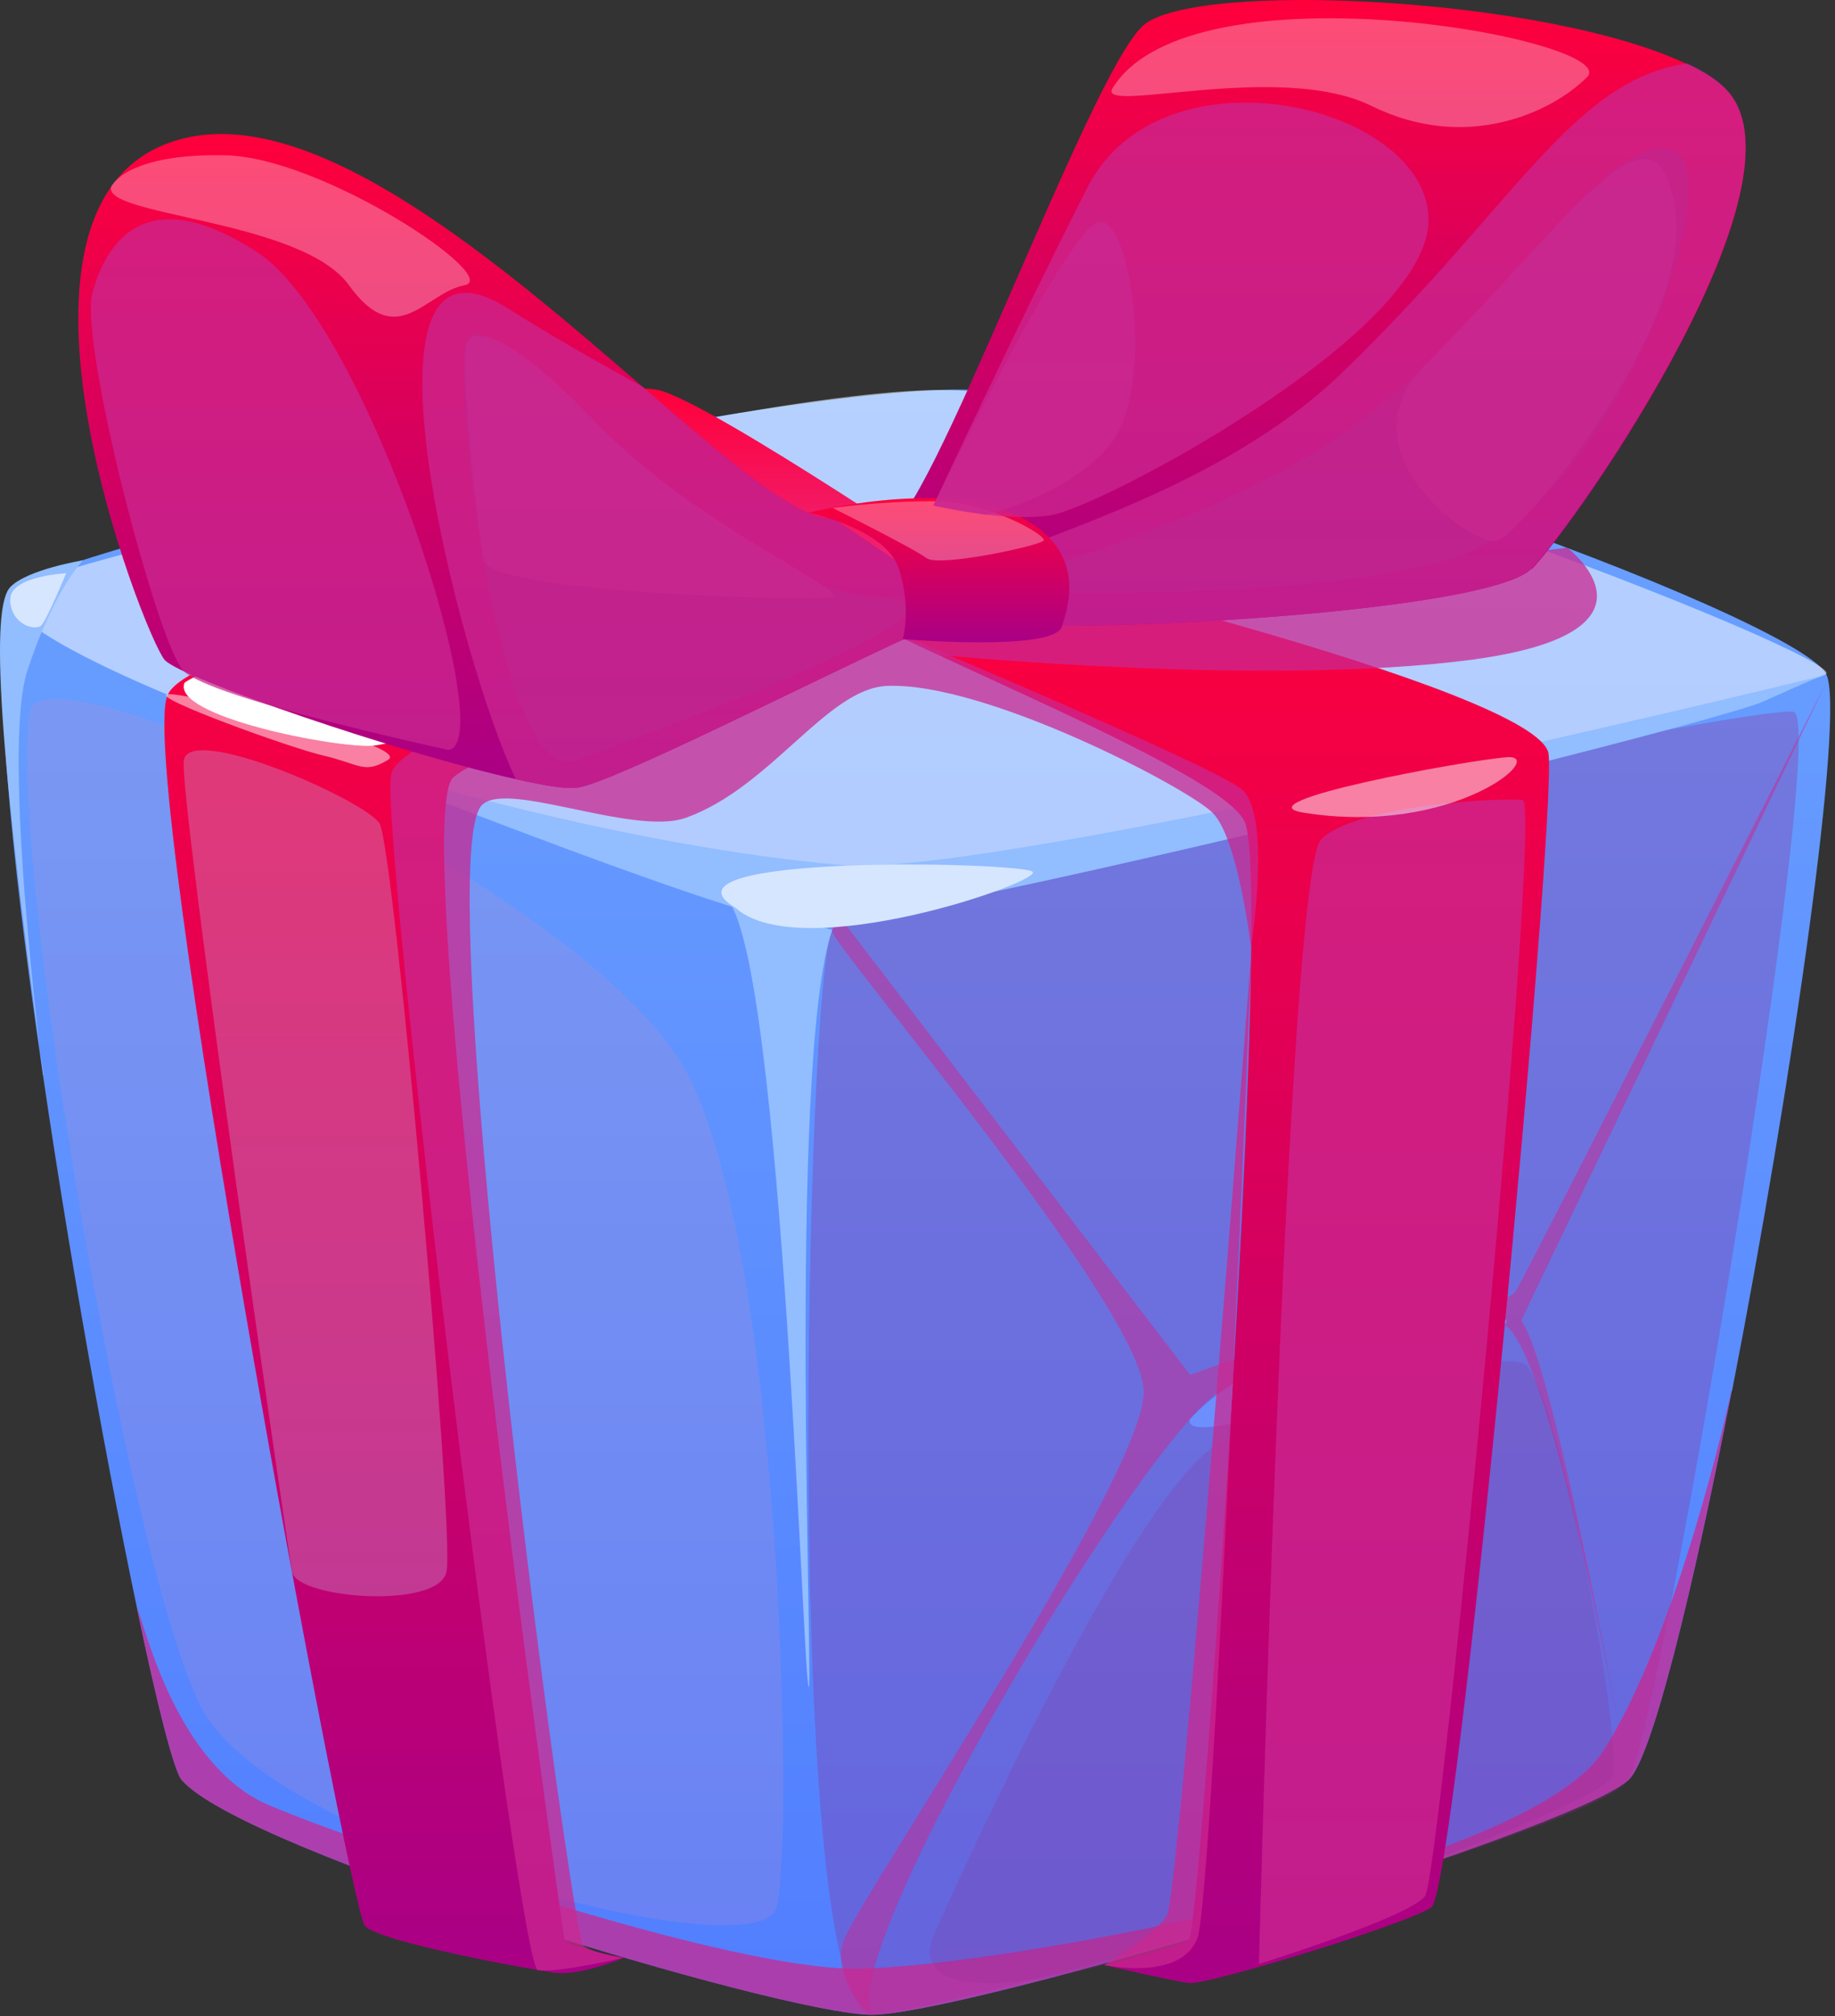 <svg width="51" height="56" viewBox="0 0 51 56" fill="none" xmlns="http://www.w3.org/2000/svg">
<rect x="0" y="0" width="51" height="56" fill="#333333" stroke="none"/>
<path d="M48.129 38.643C47.049 44.193 45.909 48.863 45.259 49.443C43.629 50.903 26.739 55.993 24.209 55.963C21.679 55.943 6.769 51.433 5.049 49.443C4.839 49.203 4.369 47.373 3.809 44.683V44.673C1.929 35.723 -1.081 17.273 0.529 16.263C2.629 14.953 20.569 10.903 26.489 10.823C32.419 10.733 49.809 17.073 50.749 18.713C51.309 19.703 49.789 30.173 48.139 38.633L48.129 38.643Z" fill="url(#paint0_linear_239_179)"/>
<g style="mix-blend-mode:soft-light" opacity="0.5">
<path d="M0.539 16.263C-2.261 17.753 18.879 24.673 23.129 24.673C27.379 24.673 50.109 19.173 50.749 18.723C51.389 18.273 32.299 10.783 26.089 10.833C19.889 10.883 1.379 15.813 0.539 16.263Z" fill="white"/>
</g>
<g style="mix-blend-mode:multiply" opacity="0.3">
<path d="M24.219 55.963C21.739 55.653 22.409 27.033 23.129 25.833C23.849 24.633 48.839 19.543 49.849 19.773C50.859 20.003 46.149 47.993 45.269 49.433C44.389 50.873 25.359 56.093 24.219 55.953V55.963Z" fill="#912790"/>
</g>
<g style="mix-blend-mode:multiply" opacity="0.74">
<path d="M48.129 38.643C47.049 44.183 45.909 48.863 45.259 49.443C43.629 50.903 26.739 55.993 24.209 55.963C21.679 55.943 6.769 51.433 5.049 49.443C4.839 49.203 4.369 47.373 3.809 44.683C3.979 44.943 4.779 48.743 7.219 50.023C8.259 50.573 19.879 54.763 23.909 54.683C27.949 54.613 42.469 51.933 44.569 48.623C46.629 45.393 48.069 38.893 48.119 38.643H48.129Z" fill="#CA2790"/>
</g>
<g style="mix-blend-mode:multiply" opacity="0.5">
<path d="M24.219 55.963C23.299 54.073 31.799 39.923 33.899 38.653C35.999 37.373 40.419 35.863 41.819 36.793C43.219 37.723 45.259 49.453 45.259 49.453C45.259 49.453 43.249 38.003 42.279 36.683L50.749 18.973C50.749 18.973 42.479 35.283 42.129 35.863C41.779 36.443 38.149 36.273 33.079 38.193L23.449 25.613C23.449 25.613 23.219 25.533 23.119 25.843C23.029 26.153 31.759 36.323 31.789 38.653C31.819 40.983 23.789 52.873 23.439 53.923C23.089 54.973 24.199 55.973 24.199 55.973L24.219 55.963Z" fill="#CA2790"/>
</g>
<path d="M33.069 39.423C32.769 40.483 41.109 37.423 41.819 36.793C42.529 36.153 35.839 36.463 33.069 39.423Z" fill="#6D8EFF"/>
<g style="mix-blend-mode:multiply" opacity="0.2">
<path d="M25.979 53.683C25.979 53.683 31.539 41.103 34.019 40.013C36.499 38.923 41.399 37.513 42.329 37.873C43.259 38.233 45.129 48.443 44.819 49.333C44.509 50.223 32.349 54.533 28.629 55.003C24.899 55.473 25.989 53.683 25.989 53.683H25.979Z" fill="#912790"/>
</g>
<path d="M8.419 20.753C8.419 20.753 20.099 25.433 22.199 25.663C24.299 25.893 47.559 20.133 48.989 19.493C50.419 18.853 50.609 18.783 50.609 18.783C50.609 18.783 27.609 24.403 23.419 24.033C16.229 23.403 8.419 20.753 8.419 20.753Z" fill="#92BDFF"/>
<path d="M20.049 24.893C21.669 25.183 22.299 46.153 22.469 46.843C22.639 47.543 21.869 29.483 23.129 25.833L20.049 24.883V24.893Z" fill="#92BDFF"/>
<path d="M20.449 25.223C17.899 23.703 28.389 23.943 28.699 24.213C29.009 24.483 22.259 26.823 20.449 25.223Z" fill="#D6E6FF"/>
<g style="mix-blend-mode:multiply" opacity="0.2">
<path d="M0.829 19.773C1.169 17.733 16.479 24.803 19.109 29.833C21.739 34.863 22.049 51.113 21.589 52.973C21.129 54.833 7.639 51.243 5.629 47.493C3.619 43.743 0.199 23.593 0.829 19.773Z" fill="#C68EC5"/>
</g>
<path d="M17.359 54.373C17.359 54.373 16.129 54.903 15.379 54.793C14.629 54.683 10.549 53.943 10.139 53.493C9.729 53.043 3.769 21.263 4.659 19.303C5.549 17.343 22.149 14.953 23.139 15.243C24.129 15.533 25.989 16.583 25.989 16.583C25.989 16.583 13.939 20.423 12.599 21.593C11.259 22.763 15.629 53.633 15.689 53.863C15.749 54.093 17.379 54.383 17.379 54.383L17.359 54.373Z" fill="url(#paint1_linear_239_179)"/>
<path d="M30.689 54.583C30.689 54.583 32.569 55.023 33.059 55.083C33.549 55.143 39.079 53.453 39.779 52.983C40.479 52.513 43.269 22.753 43.039 20.943C42.809 19.133 26.429 15.243 25.819 15.213C25.209 15.183 23.519 15.533 22.709 16.173C21.899 16.813 33.779 21.123 34.589 22.813C35.409 24.503 33.339 53.663 33.049 53.873C32.759 54.073 30.679 54.593 30.679 54.593L30.689 54.583Z" fill="url(#paint2_linear_239_179)"/>
<path d="M23.729 17.033C21.899 16.513 10.829 13.433 10.829 13.433L7.549 14.123C7.549 14.123 8.029 12.673 8.409 12.493C8.789 12.323 16.829 10.503 18.289 10.833C19.749 11.153 27.379 16.343 27.379 16.343L23.729 17.033Z" fill="url(#paint3_linear_239_179)"/>
<path d="M43.059 15.043C43.059 15.043 43.049 14.343 42.809 13.923C42.569 13.503 35.529 11.513 34.829 11.453C34.129 11.393 23.129 15.593 23.129 15.593C23.129 15.593 24.939 16.393 26.189 16.573C27.439 16.753 41.069 14.363 41.359 14.363C41.649 14.363 43.059 15.043 43.059 15.043Z" fill="url(#paint4_linear_239_179)"/>
<g style="mix-blend-mode:multiply" opacity="0.74">
<path d="M34.989 54.553C34.989 54.553 35.759 24.263 36.719 23.313C37.679 22.353 41.749 22.143 42.319 22.223C42.889 22.303 40.019 52.083 39.609 52.663C39.199 53.243 34.989 54.553 34.989 54.553Z" fill="#CA2790"/>
</g>
<g style="mix-blend-mode:multiply" opacity="0.74">
<path d="M17.359 54.373C17.359 54.373 15.489 54.813 14.949 54.723C14.409 54.633 10.559 23.253 10.869 21.523C11.179 19.793 24.039 17.213 24.039 17.213C24.039 17.213 33.659 21.223 34.509 21.923C35.359 22.623 34.769 26.313 34.769 26.313C34.769 26.313 34.409 23.273 33.699 22.573C32.989 21.873 27.369 18.933 24.649 19.053C22.989 19.123 21.419 21.873 19.069 22.713C17.569 23.253 13.869 21.563 13.339 22.433C11.979 24.683 15.899 53.813 16.209 54.043C16.519 54.273 17.339 54.383 17.339 54.383L17.359 54.373Z" fill="#CA2790"/>
</g>
<g style="mix-blend-mode:soft-light">
<path d="M5.129 18.963C4.739 19.893 9.359 20.793 10.369 20.713C11.379 20.633 22.409 17.473 22.679 17.033C22.949 16.593 18.179 15.893 16.719 15.933C15.259 15.973 6.449 18.043 5.129 18.963Z" fill="white"/>
</g>
<g style="mix-blend-mode:multiply" opacity="0.74">
<path d="M26.099 18.193C26.099 18.193 35.209 19.083 40.919 18.323C46.629 17.553 43.559 15.213 43.559 15.213L24.609 17.503L26.109 18.203L26.099 18.193Z" fill="#CA2790"/>
</g>
<path opacity="0.5" d="M4.659 19.293C4.159 19.353 8.019 20.763 9.009 20.993C9.999 21.223 10.119 21.513 10.789 21.103C11.459 20.693 5.159 19.223 4.659 19.283V19.293Z" fill="white"/>
<path opacity="0.5" d="M36.229 22.573C34.419 22.283 40.709 21.123 41.879 21.033C43.049 20.943 40.399 23.243 36.229 22.573Z" fill="white"/>
<g style="mix-blend-mode:multiply" opacity="0.4">
<path d="M5.109 21.123C5.259 20.073 10.149 22.233 10.549 22.873C10.949 23.503 12.649 42.623 12.409 43.663C12.179 44.713 8.249 44.403 8.119 43.663C7.979 42.923 4.969 22.113 5.109 21.123Z" fill="#C68EC5"/>
</g>
<g style="mix-blend-mode:multiply" opacity="0.74">
<path d="M30.689 54.583C30.689 54.583 32.079 53.763 32.429 53.213C32.779 52.673 34.789 26.303 34.789 26.303C34.789 26.303 33.729 52.633 33.279 53.833C32.829 55.043 30.689 54.583 30.689 54.583Z" fill="#CA2790"/>
</g>
<path d="M26.969 17.043C26.969 17.043 26.959 17.043 26.949 17.043C26.949 17.043 26.809 17.043 26.639 17.103C26.569 17.123 26.469 17.163 26.369 17.203C24.279 18.043 17.299 21.653 16.089 21.873C15.799 21.933 15.169 21.833 14.339 21.643C11.139 20.933 5.029 18.843 4.579 18.333C4.009 17.683 -0.841 5.303 5.109 3.843C8.819 2.933 13.929 7.353 17.859 10.743C20.229 12.793 22.179 14.473 23.139 14.393C23.139 14.393 24.589 15.363 25.709 16.123C25.889 16.243 26.069 16.373 26.229 16.483C26.459 16.633 26.659 16.783 26.789 16.873C26.909 16.963 26.979 17.023 26.979 17.043H26.969Z" fill="url(#paint5_linear_239_179)"/>
<g style="mix-blend-mode:multiply" opacity="0.5">
<path d="M15.999 21.123C13.939 21.923 12.579 11.223 12.969 9.503C13.359 7.783 20.159 16.523 24.379 16.583C28.599 16.643 16.449 20.953 15.999 21.123Z" fill="#912790"/>
</g>
<g style="mix-blend-mode:multiply" opacity="0.74">
<path d="M26.969 16.583L26.779 16.883L26.739 16.943L26.639 17.103L26.369 17.203C24.279 18.043 17.299 21.653 16.089 21.873C15.799 21.933 15.169 21.833 14.339 21.643C12.839 18.593 9.449 5.623 14.109 8.563C15.249 9.283 16.539 10.023 17.859 10.743C20.229 12.793 22.179 14.473 23.139 14.393C23.139 14.393 24.589 15.363 25.709 16.123C25.059 15.433 24.699 14.683 24.629 14.533C25.569 15.113 26.299 15.643 26.679 16.073C26.859 16.273 26.959 16.443 26.989 16.593L26.969 16.583Z" fill="#CA2790"/>
</g>
<path d="M42.569 15.793C41.329 17.083 28.479 17.703 26.909 17.213C26.789 17.173 26.669 17.123 26.559 17.063C26.559 17.063 26.549 17.063 26.539 17.063C26.479 17.033 26.429 17.003 26.369 16.973C26.209 16.873 26.059 16.753 25.909 16.643C25.759 16.503 25.629 16.363 25.509 16.223C24.969 15.593 24.669 14.883 24.619 14.753C24.619 14.733 24.609 14.733 24.609 14.733C25.759 14.713 30.259 2.033 31.779 0.703C33.219 -0.547 42.959 -0.097 46.889 1.783C47.319 1.983 47.659 2.193 47.909 2.433C50.539 4.873 43.859 14.483 42.569 15.813V15.793Z" fill="url(#paint6_linear_239_179)"/>
<g style="mix-blend-mode:multiply" opacity="0.5">
<path d="M26.929 16.413C26.929 16.413 31.479 15.203 35.299 13.263C41.009 10.363 43.759 4.383 46.149 4.113C48.629 3.833 44.889 14.123 40.339 15.523C36.189 16.803 26.929 16.413 26.929 16.413Z" fill="#912790"/>
</g>
<g style="mix-blend-mode:multiply" opacity="0.74">
<path d="M42.569 15.793C41.329 17.083 28.479 17.703 26.909 17.213C26.789 17.173 26.669 17.123 26.559 17.063C26.559 17.063 26.549 17.063 26.539 17.063C26.539 17.063 26.419 17.063 26.279 17.123L26.099 17.423L26.049 17.223L25.909 16.643C25.909 16.643 25.919 16.583 25.939 16.553C25.989 16.413 26.119 16.283 26.319 16.153C27.839 15.123 33.579 13.923 37.279 10.373C42.099 5.733 43.689 2.223 46.889 1.763C47.319 1.963 47.659 2.173 47.909 2.413C50.539 4.853 43.859 14.463 42.569 15.793Z" fill="#CA2790"/>
</g>
<path d="M22.469 14.243C22.469 14.243 26.019 13.333 28.109 14.243C30.199 15.153 29.739 16.723 29.509 17.413C29.279 18.103 25.089 17.753 25.089 17.753C25.089 17.753 25.339 16.953 24.989 15.813C24.639 14.683 22.469 14.243 22.469 14.243Z" fill="url(#paint7_linear_239_179)"/>
<path opacity="0.3" d="M23.129 14.103C23.129 14.103 25.399 15.233 25.749 15.503C26.099 15.763 28.929 15.153 29.009 15.013C29.089 14.873 27.489 13.933 25.979 13.923C24.469 13.913 23.129 14.113 23.129 14.113V14.103Z" fill="white"/>
<g style="mix-blend-mode:multiply" opacity="0.74">
<path d="M25.939 14.043C25.939 14.043 28.289 9.003 30.219 5.213C32.309 1.103 39.849 2.953 39.699 6.203C39.549 9.343 30.569 14.103 29.199 14.313C27.869 14.513 25.939 14.043 25.939 14.043Z" fill="#CA2790"/>
</g>
<g style="mix-blend-mode:multiply" opacity="0.74">
<path d="M12.429 20.833C13.979 20.833 10.249 9.023 7.149 7.003C4.039 4.983 2.949 6.753 2.569 8.123C2.189 9.493 4.369 17.873 5.099 18.633C5.839 19.403 12.429 20.823 12.429 20.823V20.833Z" fill="#CA2790"/>
</g>
<g style="mix-blend-mode:multiply" opacity="0.74">
<path d="M27.369 14.303C27.369 14.303 29.669 13.803 30.869 12.333C32.109 10.803 31.439 5.983 30.539 6.163C29.649 6.343 25.939 14.043 25.939 14.043L27.379 14.293L27.369 14.303Z" fill="#CA2790"/>
</g>
<path opacity="0.3" d="M3.109 5.143C2.639 6.003 8.359 6.063 9.699 7.923C11.039 9.783 11.829 8.123 12.909 7.923C13.989 7.723 8.979 4.373 6.269 4.313C3.559 4.253 3.119 5.143 3.119 5.143H3.109Z" fill="white"/>
<path opacity="0.3" d="M30.919 2.453C30.469 3.193 35.579 1.683 38.119 2.943C40.739 4.233 43.119 3.133 44.109 2.143C45.129 1.123 33.109 -1.117 30.919 2.453Z" fill="white"/>
<g style="mix-blend-mode:multiply" opacity="0.74">
<path d="M39.579 10.173C37.239 12.553 40.949 15.203 41.609 15.023C42.279 14.833 47.099 9.053 46.559 5.773C46.009 2.423 43.869 5.813 39.579 10.173Z" fill="#CA2790"/>
</g>
<g style="mix-blend-mode:multiply" opacity="0.74">
<path d="M13.439 15.563C13.639 16.473 22.559 16.703 23.129 16.583C23.689 16.453 19.229 14.513 16.669 11.833C14.109 9.153 13.199 9.113 12.979 9.503C12.749 9.893 13.289 14.873 13.449 15.563H13.439Z" fill="#CA2790"/>
</g>
<path d="M1.199 29.863C1.199 29.863 0.029 20.873 0.759 18.633C1.489 16.393 2.309 15.563 2.309 15.563C2.309 15.563 0.769 15.813 0.289 16.303C-0.191 16.793 -0.191 19.733 1.209 29.863H1.199Z" fill="#92BDFF"/>
<path d="M0.279 16.663C0.319 17.383 0.999 17.523 1.149 17.373C1.299 17.223 1.839 15.923 1.839 15.923C1.839 15.923 0.249 16.003 0.289 16.663H0.279Z" fill="#D6E6FF"/>
<defs>
<linearGradient id="paint0_linear_239_179" x1="25.469" y1="55.963" x2="25.469" y2="10.823" gradientUnits="userSpaceOnUse">
<stop stop-color="#517EFF"/>
<stop offset="1" stop-color="#6BA2FF"/>
</linearGradient>
<linearGradient id="paint1_linear_239_179" x1="15.269" y1="54.803" x2="15.269" y2="15.213" gradientUnits="userSpaceOnUse">
<stop stop-color="#A90086"/>
<stop offset="1" stop-color="#FF003B"/>
</linearGradient>
<linearGradient id="paint2_linear_239_179" x1="32.869" y1="55.083" x2="32.869" y2="15.213" gradientUnits="userSpaceOnUse">
<stop stop-color="#A90086"/>
<stop offset="1" stop-color="#FF003B"/>
</linearGradient>
<linearGradient id="paint3_linear_239_179" x1="17.469" y1="17.033" x2="17.469" y2="10.793" gradientUnits="userSpaceOnUse">
<stop stop-color="#E82E86"/>
<stop offset="1" stop-color="#FF003B"/>
</linearGradient>
<linearGradient id="paint4_linear_239_179" x1="33.099" y1="16.583" x2="33.099" y2="11.453" gradientUnits="userSpaceOnUse">
<stop stop-color="#E82E86"/>
<stop offset="1" stop-color="#FF003B"/>
</linearGradient>
<linearGradient id="paint5_linear_239_179" x1="14.569" y1="21.883" x2="14.569" y2="3.713" gradientUnits="userSpaceOnUse">
<stop stop-color="#A90086"/>
<stop offset="1" stop-color="#FF003B"/>
</linearGradient>
<linearGradient id="paint6_linear_239_179" x1="36.559" y1="17.383" x2="36.559" y2="-0.017" gradientUnits="userSpaceOnUse">
<stop stop-color="#A90086"/>
<stop offset="1" stop-color="#FF003B"/>
</linearGradient>
<linearGradient id="paint7_linear_239_179" x1="26.099" y1="17.843" x2="26.099" y2="13.833" gradientUnits="userSpaceOnUse">
<stop stop-color="#A90086"/>
<stop offset="1" stop-color="#FF003B"/>
</linearGradient>
</defs>
</svg>
